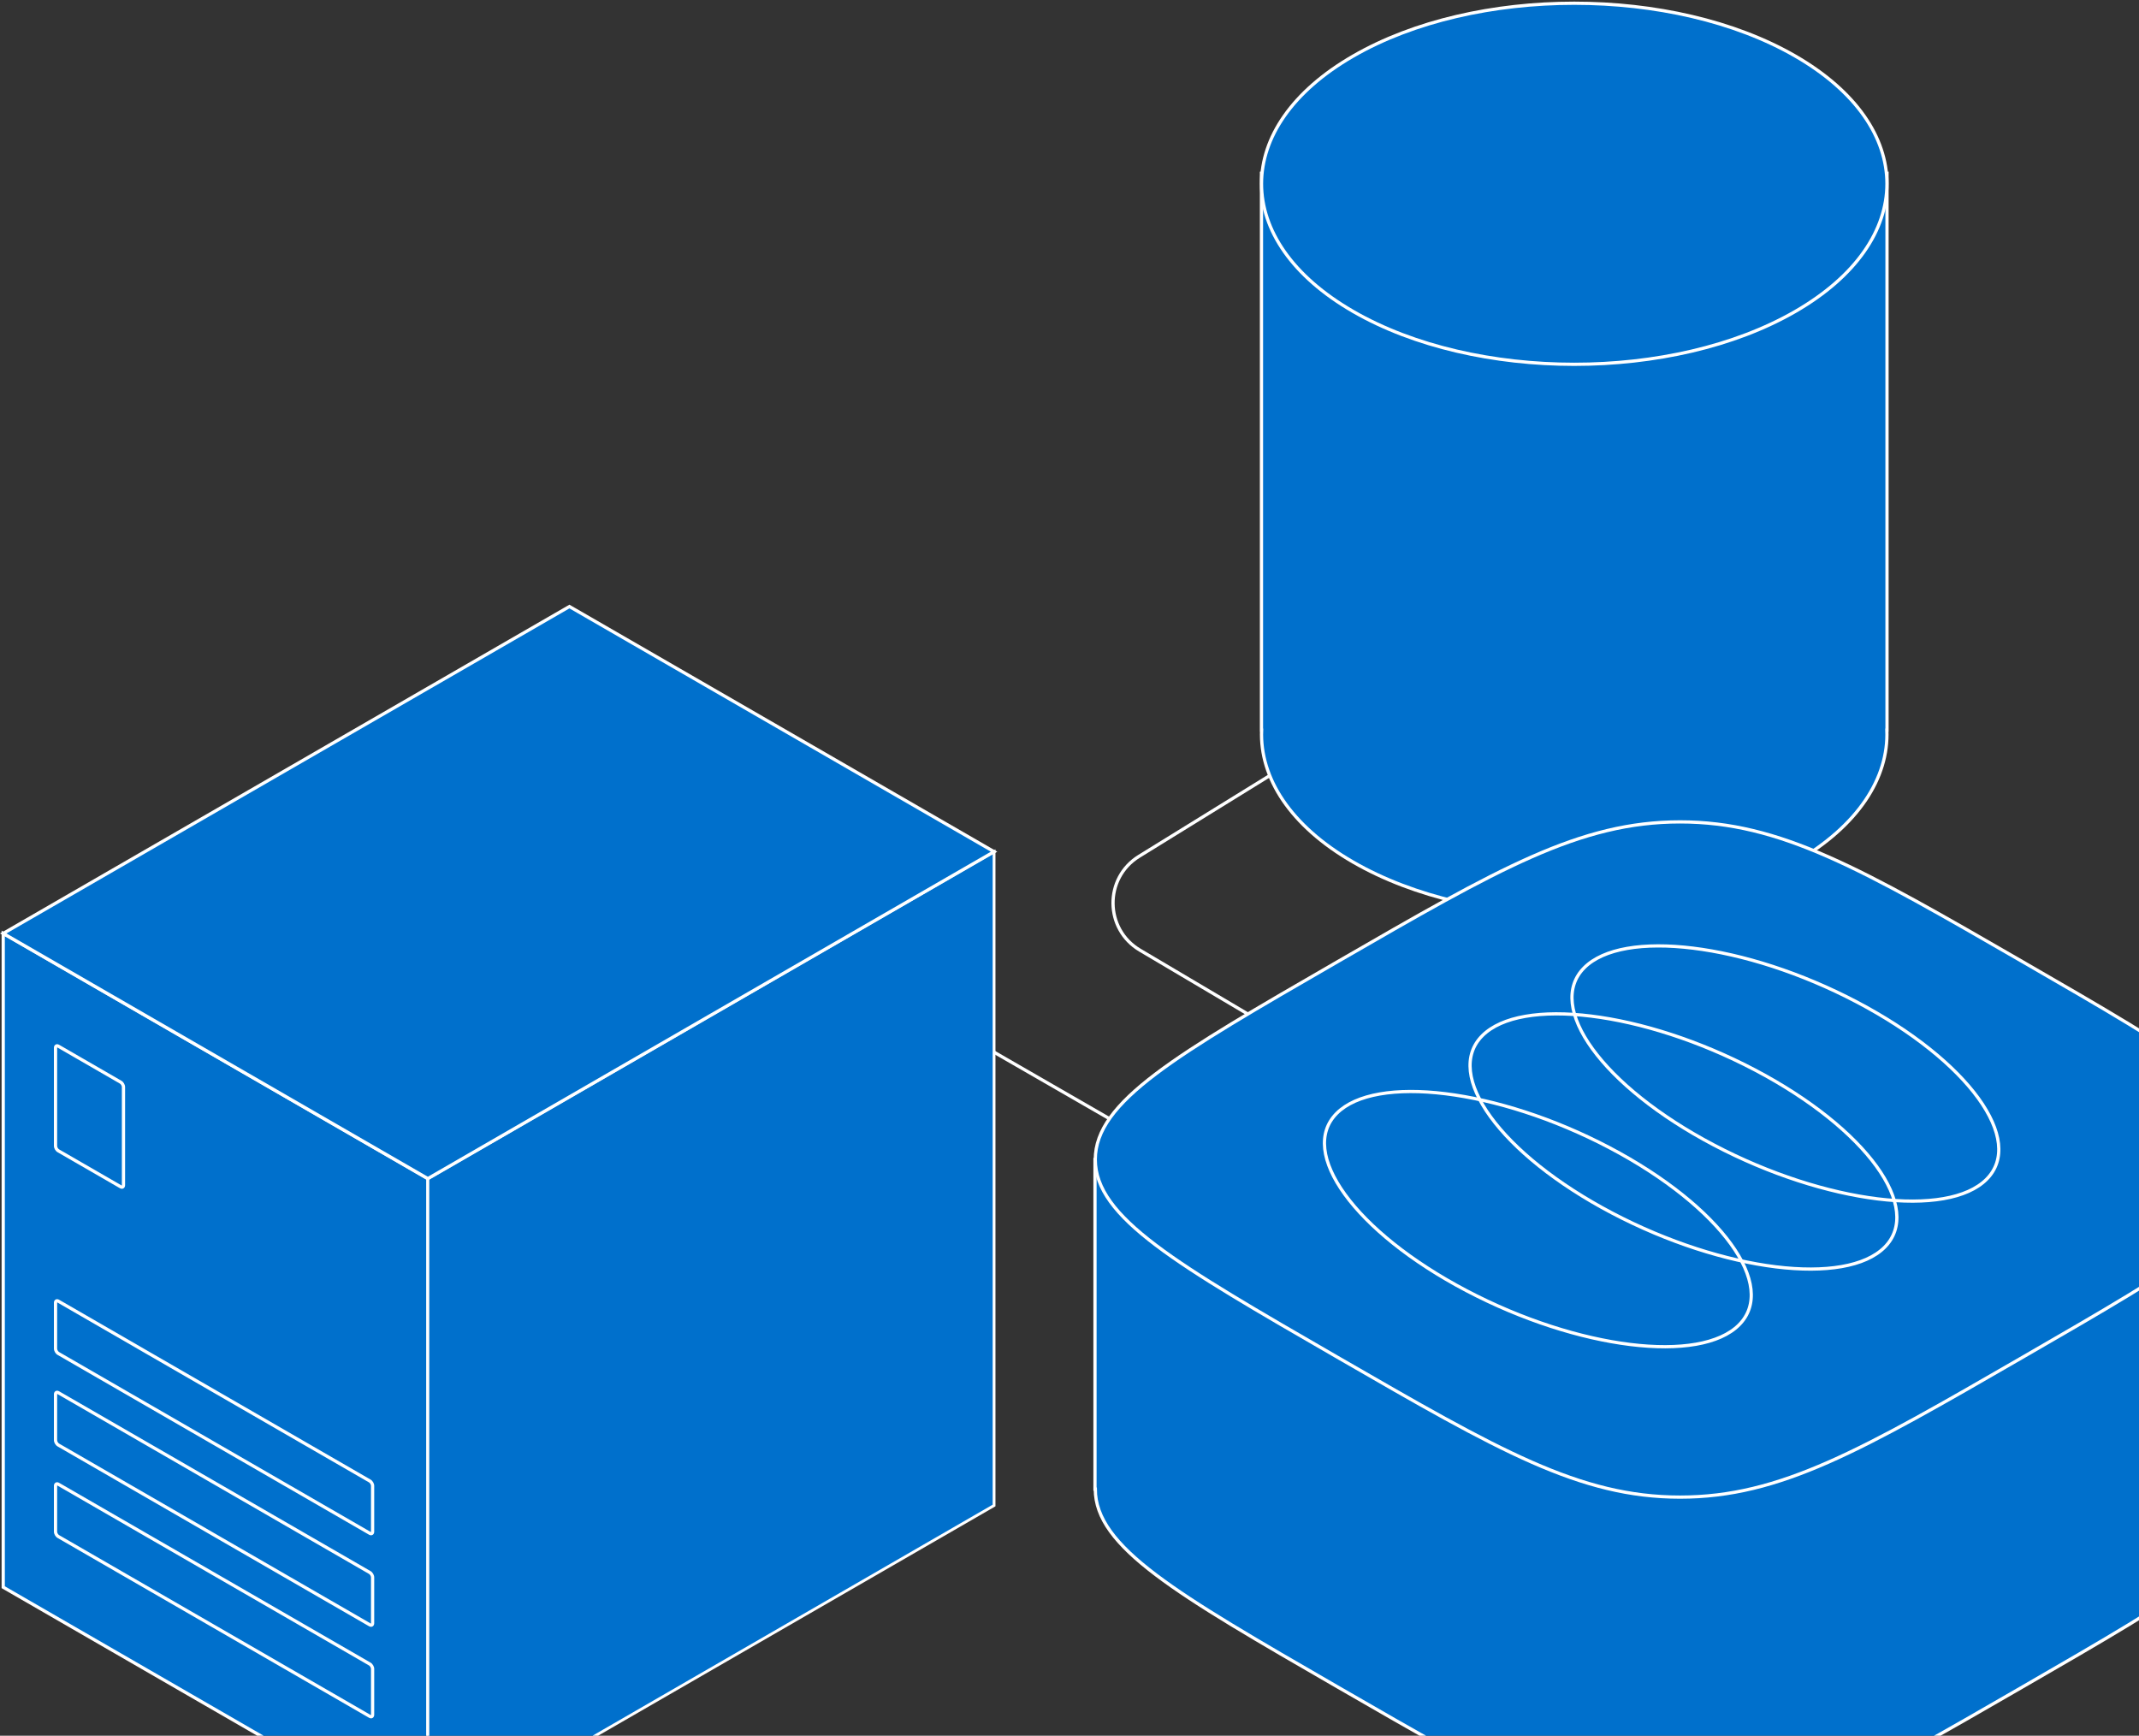 <svg width="663" height="538" viewBox="0 0 663 538" fill="none" xmlns="http://www.w3.org/2000/svg">
<rect x="0" y="0" width="663" height="538" fill="#333333" stroke="none"/>
<path d="M518.86 392.48L353.334 294.516C342.334 288.006 342.184 272.14 353.059 265.423L404.364 233.735" stroke="white"/>
<path d="M584.893 53.703H391V226.32H391.047C390.448 241.078 399.902 255.947 419.409 267.21C457.261 289.063 518.632 289.063 556.484 267.209C575.991 255.947 585.445 241.078 584.846 226.32H584.893V53.703Z" fill="#0070CC" stroke="white"/>
<path d="M419.409 17.39C457.261 -4.463 518.631 -4.463 556.484 17.39C594.336 39.244 594.336 74.677 556.484 96.531C518.631 118.384 457.261 118.385 419.409 96.531C381.557 74.677 381.557 39.244 419.409 17.39Z" fill="#0070CC" stroke="white"/>
<path d="M95.723 422.984L268.642 323.368C278.213 317.854 293.731 317.854 303.302 323.368L476.221 422.984" stroke="white"/>
<path d="M701.966 359.4H339.4V461.568L339.494 461.567C339.494 479.522 364.52 493.971 414.571 522.868C464.623 551.765 489.649 566.214 520.747 566.214C551.845 566.214 576.871 551.765 626.922 522.868C676.974 493.971 702 479.522 702 461.567C702 461.188 701.989 460.811 701.966 460.435V359.4Z" fill="#0070CC" stroke="white"/>
<path d="M414.571 298.1C464.623 269.202 489.649 254.754 520.747 254.754C551.845 254.754 576.871 269.202 626.922 298.1C676.974 326.997 702 341.446 702 359.4C702 377.355 676.974 391.803 626.922 420.701C576.871 449.598 551.845 464.047 520.747 464.047C489.649 464.047 464.623 449.598 414.571 420.701C364.52 391.803 339.494 377.355 339.494 359.4C339.494 341.446 364.52 326.997 414.571 298.1Z" fill="#0070CC" stroke="white"/>
<path d="M1 289.324L44.875 314.656L132.624 365.318L132.624 567.967L44.875 517.305L1 491.974L1 289.324Z" fill="#0070CC" stroke="white"/>
<rect width="202.649" height="202.649" transform="matrix(0.866 -0.5 2.20305e-08 1 132.624 365.318)" fill="#0070CC" stroke="white"/>
<path d="M176.499 188L220.374 213.331L308.124 263.993L132.624 365.318L44.875 314.656L1 289.324L176.499 188Z" fill="#0070CC" stroke="white"/>
<path fill-rule="evenodd" clip-rule="evenodd" d="M18.078 324.275C17.6 323.999 17.212 324.222 17.212 324.775V355.199C17.212 355.751 17.6 356.422 18.078 356.699L24.232 360.252L37.406 367.858C37.884 368.134 38.272 367.91 38.272 367.358L38.272 336.934C38.272 336.381 37.884 335.71 37.406 335.434L24.232 327.828L18.078 324.275ZM18.078 403.308C17.6 403.032 17.212 403.256 17.212 403.808L17.212 418.02C17.212 418.572 17.6 419.244 18.078 419.52L114.626 475.262C115.104 475.538 115.492 475.314 115.492 474.762V460.55C115.492 459.997 115.104 459.326 114.626 459.05L18.078 403.308ZM18.078 431.679C17.6 431.402 17.212 431.626 17.212 432.179L17.212 446.391C17.212 446.943 17.6 447.614 18.078 447.891L114.626 503.632C115.104 503.908 115.492 503.685 115.492 503.132V488.92C115.492 488.368 115.104 487.696 114.626 487.42L18.078 431.679ZM17.212 460.55C17.212 459.997 17.6 459.773 18.078 460.05L114.626 515.791C115.104 516.067 115.492 516.739 115.492 517.291V531.503C115.492 532.056 115.104 532.279 114.626 532.003L18.078 476.262C17.6 475.985 17.212 475.314 17.212 474.762L17.212 460.55Z" fill="#0070CC"/>
<path d="M18.078 324.275L17.828 324.708L18.078 324.275ZM18.078 356.699L18.328 356.266L18.078 356.699ZM24.232 360.252L24.482 359.819L24.232 360.252ZM37.406 367.858L37.156 368.291L37.406 367.858ZM38.272 367.358H37.772H38.272ZM38.272 336.934H38.772H38.272ZM37.406 335.434L37.156 335.867V335.867L37.406 335.434ZM24.232 327.828L24.482 327.395L24.232 327.828ZM17.212 403.808H16.712H17.212ZM18.078 403.308L17.828 403.741H17.828L18.078 403.308ZM17.212 418.02H16.712H17.212ZM18.078 419.52L17.828 419.953H17.828L18.078 419.52ZM114.626 475.262L114.876 474.829H114.876L114.626 475.262ZM114.626 459.05L114.376 459.483L114.626 459.05ZM17.212 432.179H16.712H17.212ZM18.078 431.679L17.828 432.112H17.828L18.078 431.679ZM17.212 446.391H16.712H17.212ZM18.078 447.891L17.828 448.324H17.828L18.078 447.891ZM114.626 503.632L114.376 504.065L114.626 503.632ZM114.626 487.42L114.376 487.853L114.626 487.42ZM18.078 460.05L18.328 459.617H18.328L18.078 460.05ZM17.212 460.55H16.712H17.212ZM114.626 515.791L114.876 515.358H114.876L114.626 515.791ZM114.626 532.003L114.376 532.436L114.626 532.003ZM18.078 476.262L17.828 476.695H17.828L18.078 476.262ZM17.212 474.762H16.712H17.212ZM17.712 324.775C17.712 324.693 17.727 324.651 17.733 324.635C17.739 324.623 17.737 324.635 17.716 324.647C17.695 324.659 17.683 324.656 17.697 324.657C17.713 324.658 17.757 324.667 17.828 324.708L18.328 323.842C17.998 323.651 17.582 323.57 17.216 323.781C16.85 323.992 16.712 324.393 16.712 324.775H17.712ZM17.712 355.199V324.775H16.712V355.199H17.712ZM18.328 356.266C18.183 356.182 18.023 356.018 17.899 355.802C17.774 355.587 17.712 355.366 17.712 355.199H16.712C16.712 355.583 16.844 355.975 17.033 356.302C17.222 356.629 17.495 356.939 17.828 357.132L18.328 356.266ZM24.482 359.819L18.328 356.266L17.828 357.132L23.982 360.685L24.482 359.819ZM37.656 367.425L24.482 359.819L23.982 360.685L37.156 368.291L37.656 367.425ZM37.772 367.358C37.772 367.439 37.757 367.482 37.75 367.497C37.745 367.509 37.747 367.497 37.768 367.485C37.789 367.473 37.801 367.477 37.787 367.476C37.771 367.474 37.726 367.465 37.656 367.425L37.156 368.291C37.486 368.481 37.902 368.563 38.268 368.351C38.634 368.14 38.772 367.739 38.772 367.358H37.772ZM37.772 336.934L37.772 367.358H38.772L38.772 336.934H37.772ZM37.156 335.867C37.301 335.951 37.461 336.115 37.585 336.33C37.71 336.546 37.772 336.766 37.772 336.934H38.772C38.772 336.549 38.64 336.157 38.451 335.83C38.262 335.503 37.989 335.193 37.656 335.001L37.156 335.867ZM23.982 328.261L37.156 335.867L37.656 335.001L24.482 327.395L23.982 328.261ZM17.828 324.708L23.982 328.261L24.482 327.395L18.328 323.842L17.828 324.708ZM17.712 403.808C17.712 403.726 17.727 403.684 17.733 403.669C17.739 403.656 17.737 403.668 17.716 403.68C17.695 403.692 17.683 403.689 17.697 403.69C17.713 403.691 17.757 403.7 17.828 403.741L18.328 402.875C17.998 402.684 17.582 402.603 17.216 402.814C16.85 403.025 16.712 403.427 16.712 403.808H17.712ZM17.712 418.02L17.712 403.808H16.712L16.712 418.02H17.712ZM18.328 419.087C18.183 419.003 18.023 418.839 17.899 418.623C17.774 418.408 17.712 418.188 17.712 418.02H16.712C16.712 418.404 16.844 418.796 17.033 419.123C17.222 419.451 17.495 419.761 17.828 419.953L18.328 419.087ZM114.876 474.829L18.328 419.087L17.828 419.953L114.376 475.695L114.876 474.829ZM114.992 474.762C114.992 474.843 114.977 474.886 114.97 474.901C114.964 474.913 114.967 474.901 114.988 474.889C115.009 474.877 115.021 474.881 115.007 474.88C114.99 474.878 114.946 474.869 114.876 474.829L114.375 475.695C114.706 475.885 115.122 475.966 115.488 475.755C115.854 475.544 115.992 475.143 115.992 474.762H114.992ZM114.992 460.55V474.762H115.992V460.55H114.992ZM114.376 459.483C114.521 459.566 114.68 459.73 114.805 459.946C114.929 460.162 114.992 460.382 114.992 460.55H115.992C115.992 460.165 115.86 459.773 115.671 459.446C115.482 459.119 115.209 458.809 114.876 458.617L114.376 459.483ZM17.828 403.741L114.376 459.483L114.876 458.617L18.328 402.875L17.828 403.741ZM17.712 432.179C17.712 432.097 17.727 432.054 17.733 432.039C17.739 432.027 17.737 432.039 17.716 432.051C17.695 432.063 17.683 432.059 17.697 432.061C17.713 432.062 17.757 432.071 17.828 432.112L18.328 431.246C17.998 431.055 17.582 430.974 17.216 431.185C16.85 431.396 16.712 431.797 16.712 432.179H17.712ZM17.712 446.391L17.712 432.179H16.712L16.712 446.391H17.712ZM18.328 447.458C18.183 447.374 18.023 447.21 17.899 446.994C17.774 446.778 17.712 446.558 17.712 446.391H16.712C16.712 446.775 16.844 447.167 17.033 447.494C17.222 447.821 17.495 448.131 17.828 448.324L18.328 447.458ZM114.876 503.199L18.328 447.458L17.828 448.324L114.376 504.065L114.876 503.199ZM114.992 503.132C114.992 503.214 114.977 503.256 114.97 503.272C114.964 503.284 114.967 503.272 114.988 503.26C115.009 503.248 115.021 503.251 115.007 503.25C114.99 503.249 114.946 503.24 114.876 503.199L114.376 504.065C114.706 504.256 115.122 504.337 115.488 504.126C115.854 503.915 115.992 503.514 115.992 503.132H114.992ZM114.992 488.92V503.132H115.992V488.92H114.992ZM114.376 487.853C114.521 487.937 114.68 488.101 114.805 488.317C114.929 488.532 114.992 488.753 114.992 488.92H115.992C115.992 488.536 115.86 488.144 115.671 487.817C115.482 487.489 115.209 487.18 114.876 486.987L114.376 487.853ZM17.828 432.112L114.376 487.853L114.876 486.987L18.328 431.246L17.828 432.112ZM18.328 459.617C17.998 459.426 17.582 459.345 17.216 459.556C16.85 459.767 16.712 460.168 16.712 460.55H17.712C17.712 460.468 17.727 460.425 17.733 460.41C17.739 460.398 17.737 460.41 17.716 460.422C17.695 460.434 17.683 460.43 17.697 460.432C17.713 460.433 17.757 460.442 17.828 460.483L18.328 459.617ZM114.876 515.358L18.328 459.617L17.828 460.483L114.376 516.224L114.876 515.358ZM115.992 517.291C115.992 516.907 115.86 516.515 115.671 516.188C115.482 515.86 115.209 515.551 114.876 515.358L114.375 516.224C114.521 516.308 114.68 516.472 114.805 516.688C114.929 516.903 114.992 517.124 114.992 517.291H115.992ZM115.992 531.503V517.291H114.992V531.503H115.992ZM114.376 532.436C114.706 532.627 115.122 532.708 115.488 532.497C115.854 532.286 115.992 531.885 115.992 531.503H114.992C114.992 531.585 114.977 531.627 114.97 531.643C114.964 531.655 114.967 531.643 114.988 531.631C115.009 531.619 115.021 531.622 115.007 531.621C114.99 531.62 114.946 531.611 114.876 531.57L114.376 532.436ZM17.828 476.695L114.376 532.436L114.876 531.57L18.328 475.829L17.828 476.695ZM16.712 474.762C16.712 475.146 16.844 475.538 17.033 475.865C17.222 476.192 17.495 476.502 17.828 476.695L18.328 475.829C18.183 475.745 18.023 475.581 17.899 475.365C17.774 475.149 17.712 474.929 17.712 474.762H16.712ZM16.712 460.55L16.712 474.762H17.712L17.712 460.55H16.712Z" fill="white"/>
<path d="M615.733 365.546C609.742 371.537 597.407 373.505 582.008 371.607C566.666 369.715 548.522 364.005 531.232 354.909C513.943 345.812 500.826 335.074 493.583 325.084C486.313 315.056 485.062 305.94 491.053 299.949C497.044 293.958 509.379 291.99 524.778 293.889C540.119 295.781 558.264 301.491 575.554 310.587C592.843 319.684 605.96 330.421 613.203 340.412C620.473 350.44 621.724 359.556 615.733 365.546Z" stroke="white"/>
<path d="M584.142 386.607C578.152 392.598 565.817 394.566 550.418 392.667C535.076 390.775 516.931 385.065 499.642 375.969C482.353 366.873 469.235 356.135 461.992 346.144C454.723 336.116 453.472 327 459.463 321.01C465.453 315.019 477.789 313.051 493.187 314.949C508.529 316.841 526.674 322.551 543.963 331.648C561.252 340.744 574.37 351.482 581.613 361.472C588.882 371.5 590.133 380.616 584.142 386.607Z" stroke="white"/>
<path d="M539.013 410.676C533.022 416.667 520.687 418.635 505.289 416.736C489.947 414.844 471.802 409.134 454.513 400.038C437.223 390.941 424.106 380.204 416.863 370.213C409.594 360.185 408.343 351.069 414.333 345.079C420.324 339.088 432.659 337.12 448.058 339.018C463.4 340.91 481.545 346.62 498.834 355.716C516.123 364.813 529.241 375.551 536.483 385.541C543.753 395.569 545.004 404.685 539.013 410.676Z" stroke="white"/>
</svg>
